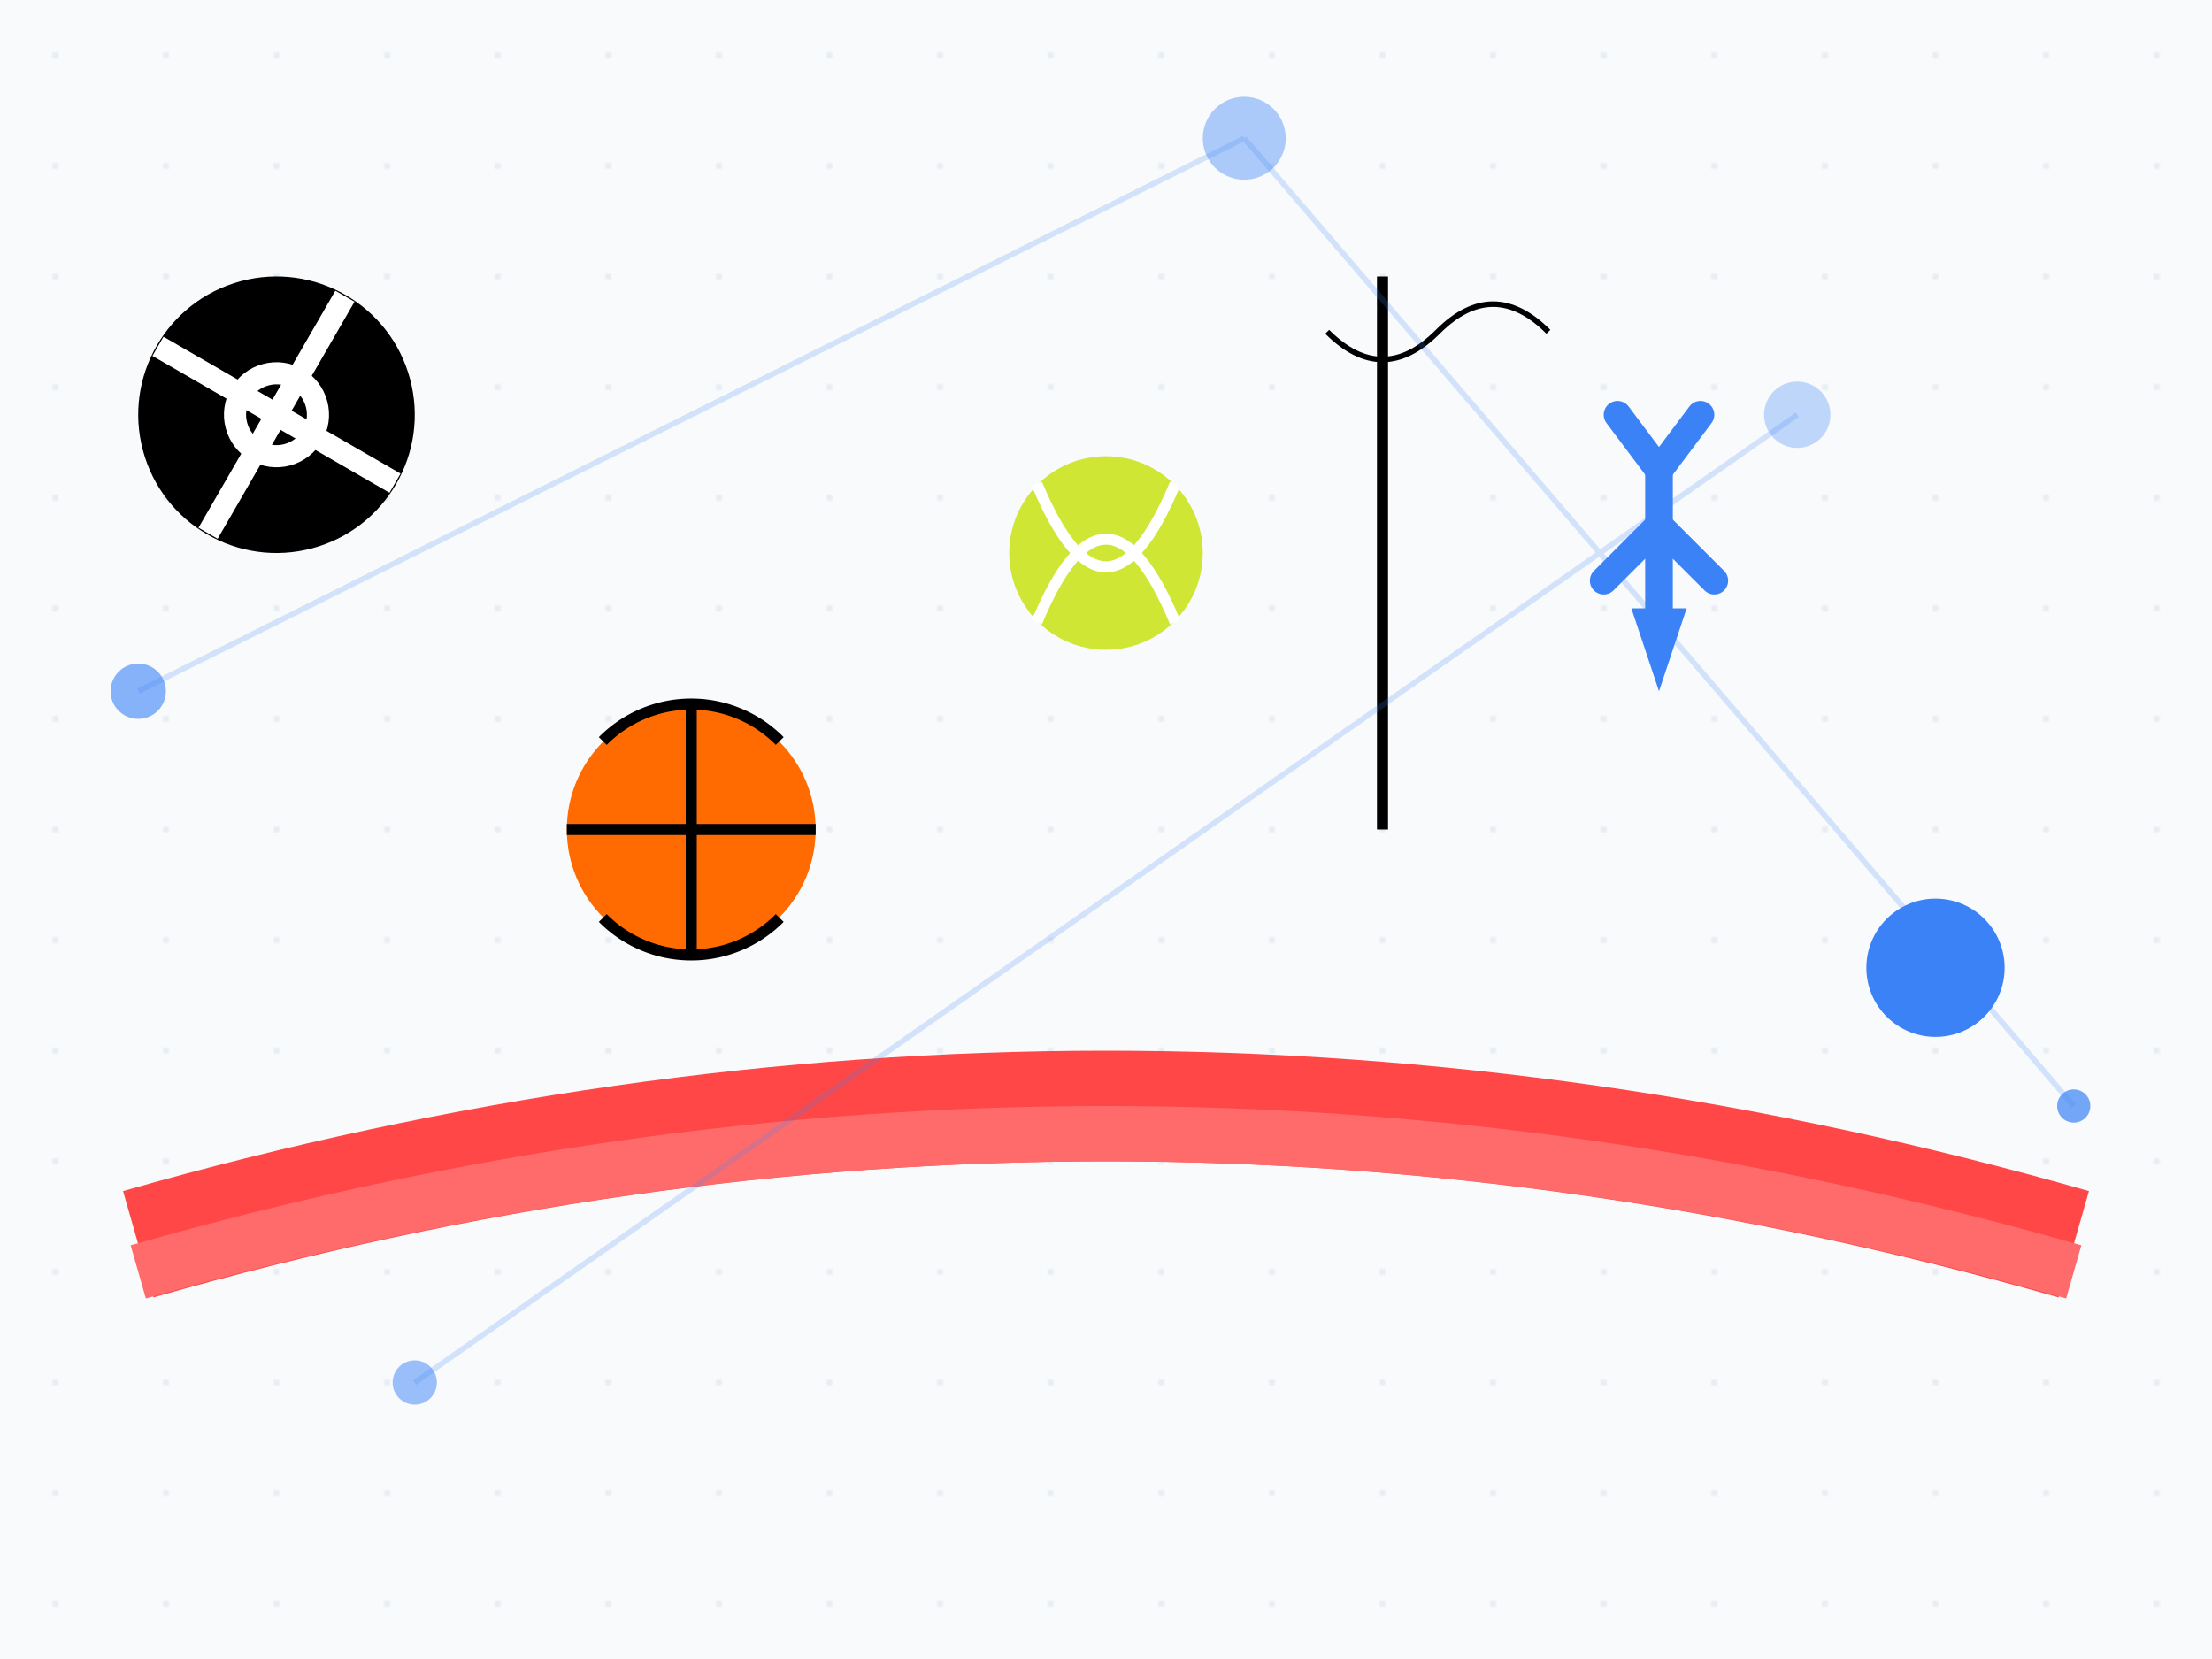 <svg width="800" height="600" viewBox="0 0 800 600" fill="none" xmlns="http://www.w3.org/2000/svg">
  <!-- Background Pattern -->
  <pattern id="grid" width="40" height="40" patternUnits="userSpaceOnUse">
    <rect width="40" height="40" fill="#F8FAFC" />
    <circle cx="20" cy="20" r="1" fill="#E2E8F0" />
  </pattern>
  <rect width="800" height="600" fill="url(#grid)" />

  <!-- Football -->
  <g transform="translate(100, 150) rotate(-15)">
    <circle cx="0" cy="0" r="50" fill="#000000" />
    <path d="M-35,-35 L35,35 M-35,35 L35,-35" stroke="white" stroke-width="8" />
    <circle cx="0" cy="0" r="15" fill="none" stroke="white" stroke-width="8" />
  </g>

  <!-- Basketball -->
  <g transform="translate(250, 300)">
    <circle cx="0" cy="0" r="45" fill="#FF6B00" />
    <path d="M-45,0 H45 M0,-45 V45" stroke="black" stroke-width="4" />
    <path d="M-32,-32 A45,45 0 0,1 32,-32 M-32,32 A45,45 0 0,0 32,32" stroke="black" stroke-width="4" fill="none" />
  </g>

  <!-- Tennis Ball -->
  <g transform="translate(400, 200)">
    <circle cx="0" cy="0" r="35" fill="#CFE635" />
    <path d="M-25,-25 Q0,35 25,-25 M-25,25 Q0,-35 25,25" stroke="white" stroke-width="4" fill="none" />
  </g>

  <!-- Running Track -->
  <path d="M50,450 Q400,350 750,450" stroke="#FF4747" stroke-width="40" fill="none" />
  <path d="M50,460 Q400,360 750,460" stroke="#FF6B6B" stroke-width="20" fill="none" />

  <!-- People Silhouettes -->
  <g transform="translate(600, 250)">
    <!-- Runner -->
    <path d="M0,0 L10,-30 L-10,-30 Z" fill="#3B82F6" />
    <path d="M0,-30 L0,-80" stroke="#3B82F6" stroke-width="10" stroke-linecap="round" />
    <path d="M0,-60 L-20,-40 M0,-60 L20,-40" stroke="#3B82F6" stroke-width="10" stroke-linecap="round" />
    <path d="M0,-80 L-15,-100 M0,-80 L15,-100" stroke="#3B82F6" stroke-width="10" stroke-linecap="round" />
  </g>

  <!-- Volleyball Net -->
  <line x1="500" y1="100" x2="500" y2="300" stroke="#000000" stroke-width="4" />
  <path d="M480,120 Q500,140 520,120 Q540,100 560,120" stroke="#000000" stroke-width="2" fill="none" />
  
  <!-- Animated Elements -->
  <g transform="translate(700, 350)">
    <circle cx="0" cy="0" r="25" fill="#3B82F6">
      <animate attributeName="cy" values="0;-20;0" dur="2s" repeatCount="indefinite" />
    </circle>
  </g>

  <!-- Decorative Elements -->
  <circle cx="150" cy="500" r="8" fill="#3B82F6" opacity="0.5" />
  <circle cx="650" cy="150" r="12" fill="#3B82F6" opacity="0.3" />
  <circle cx="450" cy="50" r="15" fill="#3B82F6" opacity="0.4" />
  <circle cx="50" cy="250" r="10" fill="#3B82F6" opacity="0.6" />
  <circle cx="750" cy="400" r="6" fill="#3B82F6" opacity="0.7" />

  <!-- Connection Lines -->
  <g stroke="#3B82F6" stroke-width="2" opacity="0.2">
    <line x1="150" y1="500" x2="650" y2="150" />
    <line x1="450" y1="50" x2="50" y2="250" />
    <line x1="750" y1="400" x2="450" y2="50" />
  </g>
</svg>